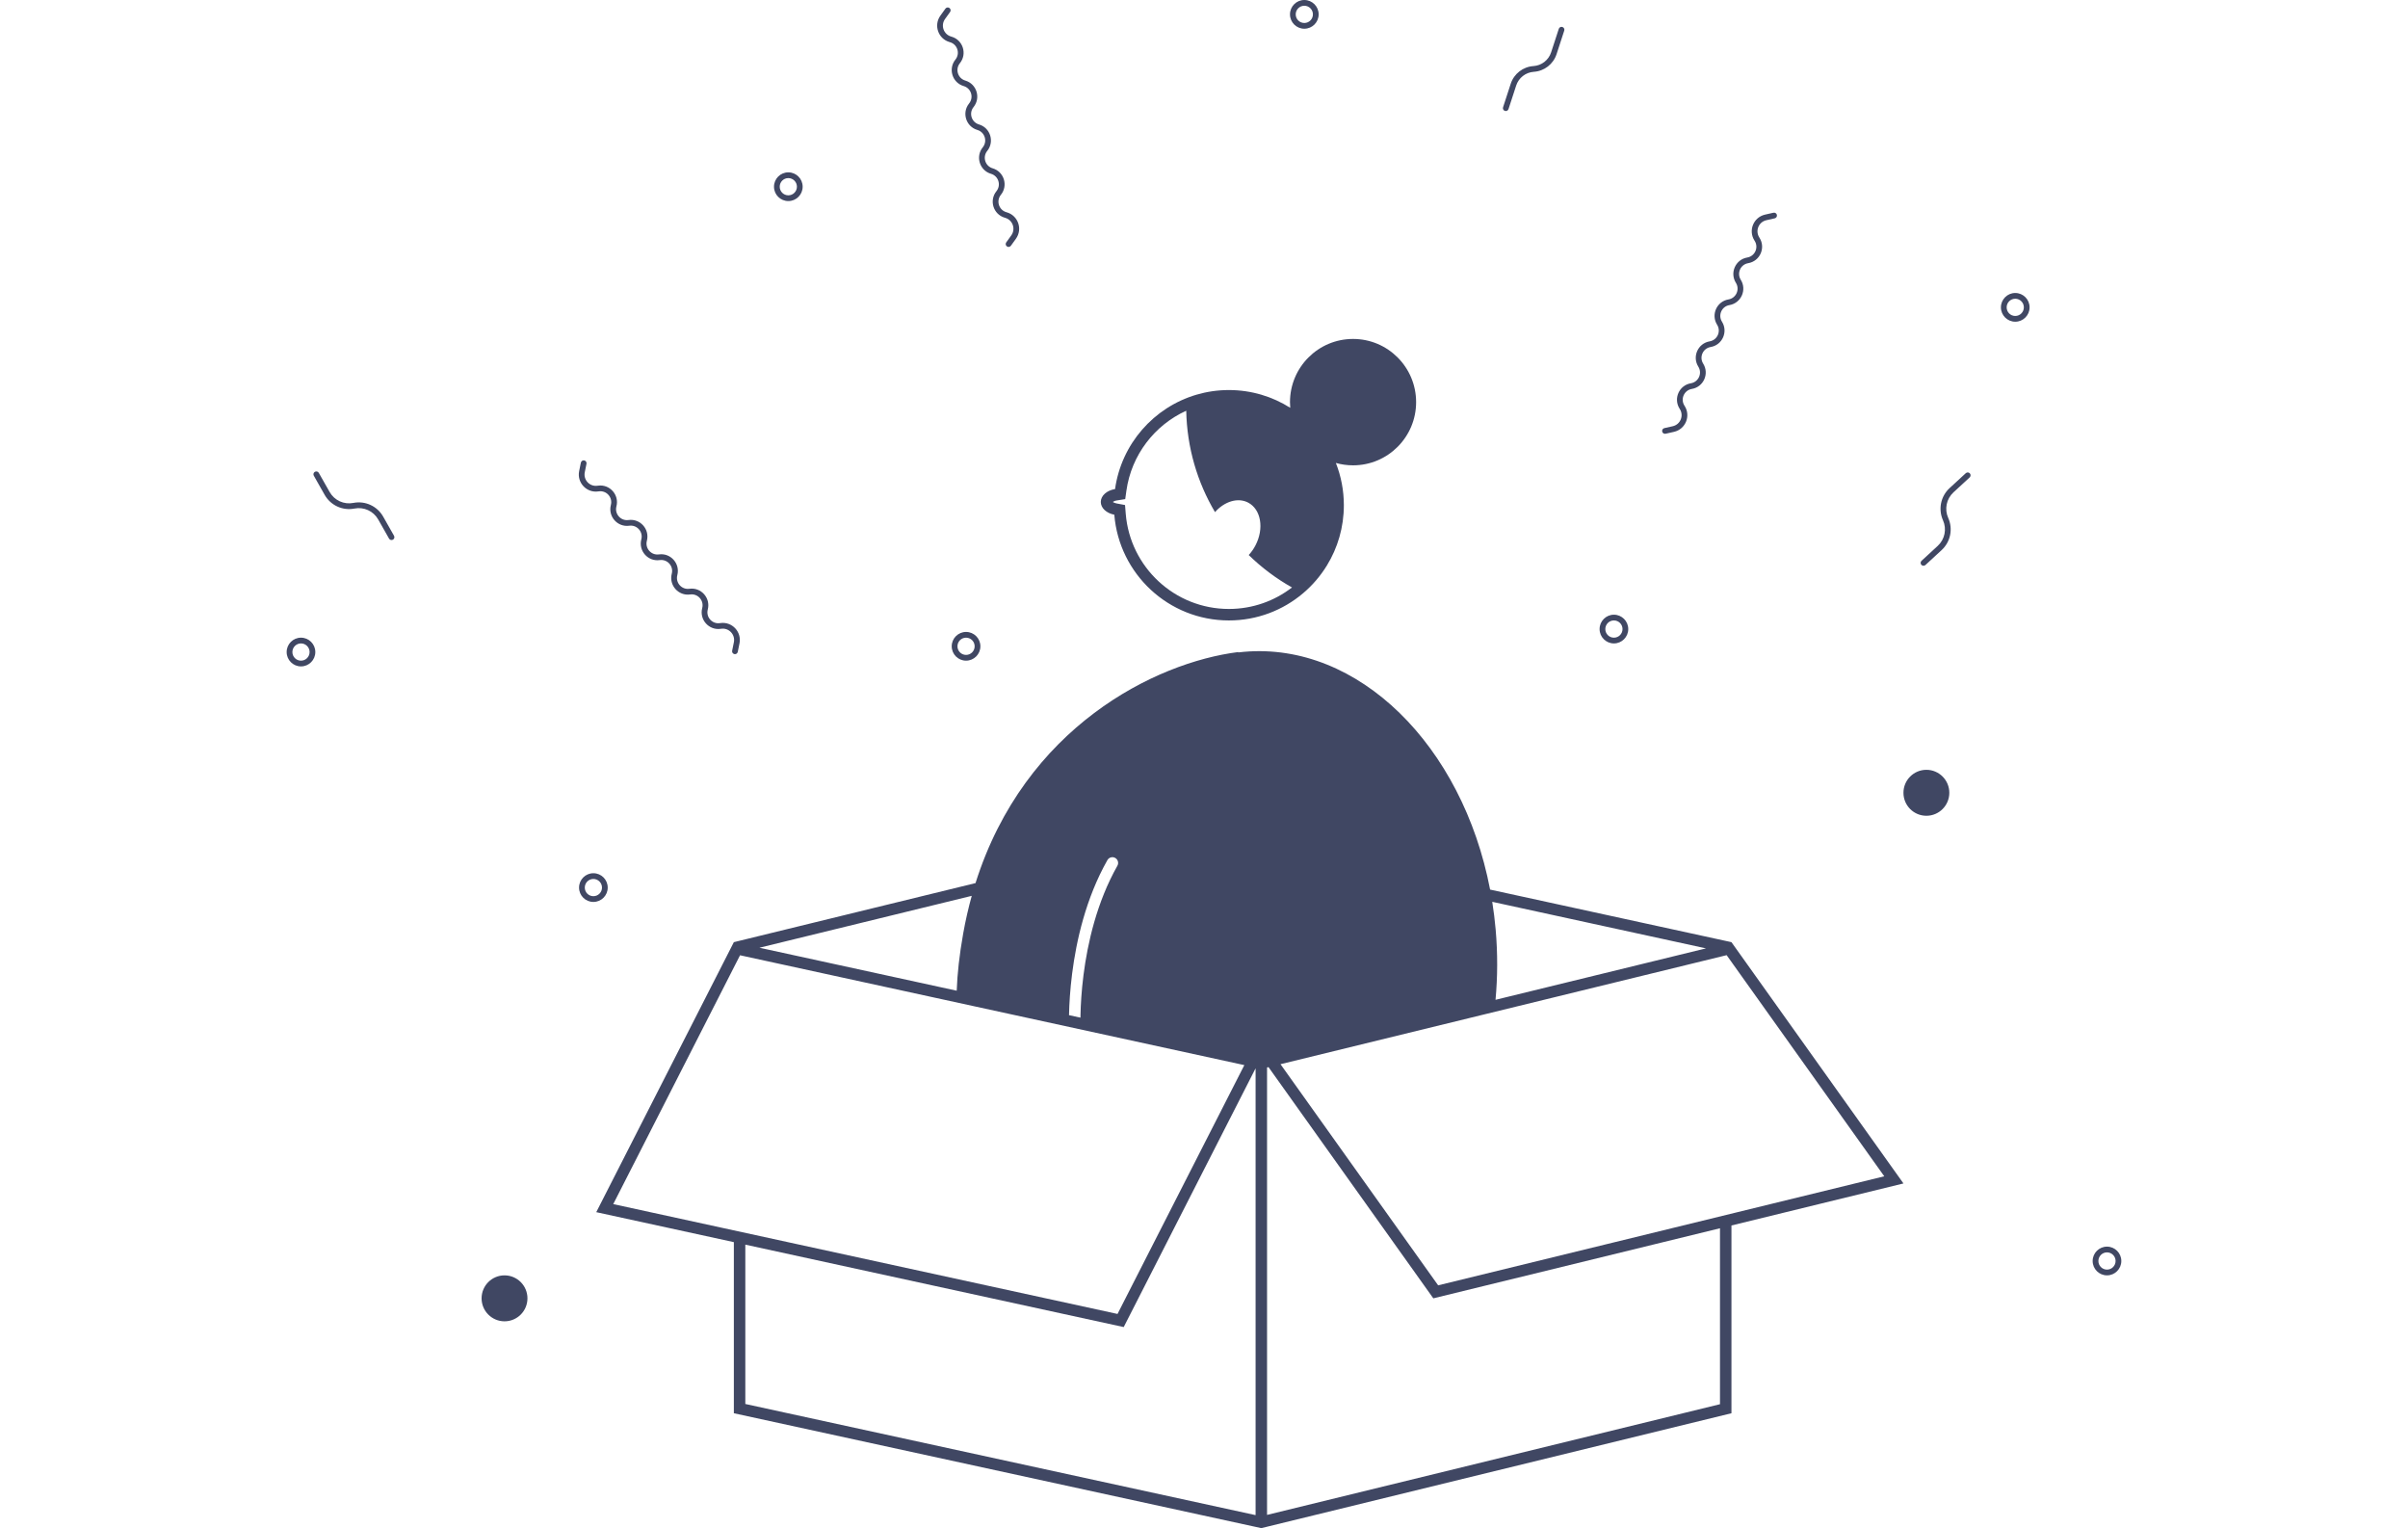 <svg width="238" height="151" viewBox="0 0 238 151" fill="none" xmlns="http://www.w3.org/2000/svg">
<path fill-rule="evenodd" clip-rule="evenodd" d="M130.332 1.419C130.332 2.203 129.698 2.838 128.915 2.838C128.133 2.838 127.499 2.203 127.499 1.419C127.499 0.635 128.133 0 128.915 0C129.698 0 130.332 0.635 130.332 1.419ZM129.765 1.419C129.765 1.889 129.385 2.271 128.915 2.271C128.446 2.271 128.065 1.889 128.065 1.419C128.065 0.949 128.446 0.568 128.915 0.568C129.385 0.568 129.765 0.949 129.765 1.419Z" fill="#404763"/>
<path fill-rule="evenodd" clip-rule="evenodd" d="M79.332 18.449C79.332 19.233 78.698 19.868 77.915 19.868C77.133 19.868 76.499 19.233 76.499 18.449C76.499 17.666 77.133 17.03 77.915 17.03C78.698 17.03 79.332 17.666 79.332 18.449ZM78.765 18.449C78.765 18.919 78.385 19.301 77.915 19.301C77.446 19.301 77.065 18.919 77.065 18.449C77.065 17.979 77.446 17.598 77.915 17.598C78.385 17.598 78.765 17.979 78.765 18.449Z" fill="#404763"/>
<path fill-rule="evenodd" clip-rule="evenodd" d="M159.515 63.579C160.298 63.579 160.932 62.944 160.932 62.16C160.932 61.376 160.298 60.741 159.515 60.741C158.733 60.741 158.099 61.376 158.099 62.16C158.099 62.944 158.733 63.579 159.515 63.579ZM159.515 63.011C159.985 63.011 160.365 62.63 160.365 62.16C160.365 61.69 159.985 61.308 159.515 61.308C159.046 61.308 158.665 61.69 158.665 62.16C158.665 62.63 159.046 63.011 159.515 63.011Z" fill="#404763"/>
<path fill-rule="evenodd" clip-rule="evenodd" d="M96.899 63.863C96.899 64.647 96.264 65.282 95.482 65.282C94.7 65.282 94.065 64.647 94.065 63.863C94.065 63.079 94.7 62.444 95.482 62.444C96.264 62.444 96.899 63.079 96.899 63.863ZM96.332 63.863C96.332 64.333 95.951 64.714 95.482 64.714C95.013 64.714 94.632 64.333 94.632 63.863C94.632 63.392 95.013 63.011 95.482 63.011C95.951 63.011 96.332 63.392 96.332 63.863Z" fill="#404763"/>
<path fill-rule="evenodd" clip-rule="evenodd" d="M208.249 126.023C209.031 126.023 209.665 125.387 209.665 124.603C209.665 123.82 209.031 123.184 208.249 123.184C207.466 123.184 206.832 123.82 206.832 124.603C206.832 125.387 207.466 126.023 208.249 126.023ZM208.249 125.455C208.718 125.455 209.099 125.074 209.099 124.603C209.099 124.133 208.718 123.752 208.249 123.752C207.779 123.752 207.399 124.133 207.399 124.603C207.399 125.074 207.779 125.455 208.249 125.455Z" fill="#404763"/>
<path fill-rule="evenodd" clip-rule="evenodd" d="M200.599 30.37C200.599 31.154 199.964 31.79 199.182 31.79C198.4 31.79 197.765 31.154 197.765 30.37C197.765 29.587 198.4 28.951 199.182 28.951C199.964 28.951 200.599 29.587 200.599 30.37ZM200.032 30.37C200.032 30.841 199.651 31.222 199.182 31.222C198.713 31.222 198.332 30.841 198.332 30.37C198.332 29.9 198.713 29.519 199.182 29.519C199.651 29.519 200.032 29.9 200.032 30.37Z" fill="#404763"/>
<path fill-rule="evenodd" clip-rule="evenodd" d="M58.649 89.124C59.431 89.124 60.065 88.489 60.065 87.705C60.065 86.921 59.431 86.286 58.649 86.286C57.866 86.286 57.232 86.921 57.232 87.705C57.232 88.489 57.866 89.124 58.649 89.124ZM58.649 88.556C59.118 88.556 59.499 88.175 59.499 87.705C59.499 87.235 59.118 86.853 58.649 86.853C58.179 86.853 57.799 87.235 57.799 87.705C57.799 88.175 58.179 88.556 58.649 88.556Z" fill="#404763"/>
<path fill-rule="evenodd" clip-rule="evenodd" d="M31.165 64.43C31.165 65.214 30.531 65.85 29.749 65.85C28.966 65.85 28.332 65.214 28.332 64.43C28.332 63.647 28.966 63.011 29.749 63.011C30.531 63.011 31.165 63.647 31.165 64.43ZM30.599 64.43C30.599 64.901 30.218 65.282 29.749 65.282C29.279 65.282 28.899 64.901 28.899 64.43C28.899 63.96 29.279 63.579 29.749 63.579C30.218 63.579 30.599 63.96 30.599 64.43Z" fill="#404763"/>
<path d="M154.067 2.848L153.309 5.172C153.059 5.939 152.368 6.477 151.564 6.529C150.528 6.596 149.638 7.288 149.316 8.276L148.558 10.6C148.51 10.749 148.591 10.909 148.74 10.958C148.889 11.007 149.049 10.925 149.097 10.776L149.855 8.452C150.105 7.685 150.796 7.148 151.6 7.095C152.636 7.028 153.526 6.336 153.848 5.348L154.606 3.024C154.654 2.875 154.573 2.715 154.424 2.666C154.276 2.617 154.116 2.699 154.067 2.848Z" fill="#404763"/>
<path d="M193.075 48.65L194.675 47.175C194.791 47.069 194.798 46.889 194.692 46.773C194.586 46.658 194.407 46.651 194.292 46.757L192.691 48.232C191.814 49.04 191.552 50.321 192.04 51.41C192.428 52.276 192.219 53.295 191.522 53.938L189.921 55.413C189.806 55.519 189.798 55.699 189.904 55.814C190.01 55.929 190.19 55.937 190.305 55.831L191.905 54.356C192.783 53.547 193.045 52.267 192.557 51.178C192.168 50.311 192.377 49.293 193.075 48.65Z" fill="#404763"/>
<path d="M31.509 46.727L32.583 48.62C33.051 49.446 33.995 49.879 34.925 49.695C36.095 49.464 37.281 50.008 37.87 51.046L38.944 52.94C39.022 53.076 38.974 53.249 38.838 53.327C38.702 53.404 38.529 53.357 38.452 53.22L37.377 51.326C36.909 50.501 35.965 50.068 35.035 50.252C33.865 50.483 32.679 49.939 32.09 48.901L31.016 47.007C30.939 46.871 30.986 46.697 31.122 46.62C31.258 46.542 31.431 46.59 31.509 46.727Z" fill="#404763"/>
<path d="M59.047 47.998C58.283 48.105 57.642 47.421 57.797 46.663L57.967 45.828C57.998 45.675 57.9 45.525 57.746 45.493C57.593 45.462 57.443 45.561 57.412 45.715L57.242 46.55C57.009 47.692 57.973 48.721 59.125 48.56L59.185 48.552C59.948 48.446 60.573 49.151 60.377 49.897C60.079 51.035 61.032 52.11 62.195 51.949C62.957 51.843 63.582 52.548 63.387 53.294C63.088 54.431 64.041 55.507 65.204 55.345C65.967 55.239 66.592 55.944 66.396 56.69C66.098 57.828 67.051 58.903 68.214 58.741C68.976 58.635 69.601 59.34 69.405 60.086C69.107 61.224 70.06 62.299 71.223 62.138L71.283 62.129C72.048 62.023 72.688 62.706 72.534 63.464L72.364 64.299C72.332 64.453 72.431 64.603 72.585 64.634C72.738 64.666 72.888 64.567 72.919 64.413L73.089 63.578C73.322 62.436 72.358 61.407 71.205 61.567L71.145 61.575C70.383 61.681 69.758 60.976 69.954 60.23C70.252 59.093 69.299 58.017 68.136 58.179C67.373 58.285 66.749 57.58 66.944 56.834C67.242 55.697 66.289 54.621 65.126 54.783C64.364 54.889 63.739 54.184 63.935 53.438C64.233 52.3 63.28 51.225 62.117 51.386C61.355 51.492 60.73 50.787 60.925 50.041C61.224 48.904 60.271 47.828 59.108 47.99L59.047 47.998Z" fill="#404763"/>
<path d="M174.579 21.761C173.825 21.931 173.466 22.796 173.877 23.451L173.909 23.503C174.533 24.499 173.945 25.811 172.787 26.005C172.028 26.132 171.642 26.992 172.052 27.645C172.676 28.641 172.088 29.953 170.93 30.148C170.171 30.275 169.785 31.135 170.195 31.788C170.819 32.784 170.231 34.096 169.073 34.29C168.314 34.418 167.928 35.278 168.337 35.931C168.962 36.927 168.374 38.239 167.216 38.433C166.457 38.56 166.071 39.421 166.48 40.074L166.513 40.125C167.131 41.112 166.59 42.415 165.455 42.671L164.625 42.858C164.472 42.893 164.321 42.797 164.286 42.644C164.252 42.491 164.348 42.339 164.501 42.304L165.331 42.117C166.084 41.947 166.443 41.082 166.033 40.427L166 40.376C165.376 39.379 165.964 38.068 167.122 37.873C167.881 37.746 168.267 36.886 167.858 36.233C167.233 35.237 167.821 33.925 168.979 33.73C169.739 33.603 170.124 32.743 169.715 32.09C169.09 31.094 169.678 29.782 170.836 29.588C171.596 29.46 171.981 28.6 171.572 27.947C170.947 26.951 171.536 25.639 172.694 25.445C173.453 25.317 173.838 24.457 173.429 23.804L173.397 23.753C172.778 22.766 173.319 21.463 174.454 21.207L175.284 21.02C175.437 20.985 175.589 21.081 175.623 21.234C175.657 21.387 175.562 21.539 175.409 21.574L174.579 21.761Z" fill="#404763"/>
<path d="M93.998 3.609C93.257 3.391 92.954 2.504 93.405 1.877L93.903 1.185C93.995 1.058 93.966 0.881 93.839 0.789C93.712 0.698 93.535 0.726 93.443 0.853L92.946 1.545C92.266 2.49 92.722 3.825 93.839 4.153L93.897 4.17C94.636 4.387 94.916 5.287 94.432 5.887C93.694 6.801 94.121 8.174 95.248 8.505C95.987 8.722 96.267 9.622 95.783 10.222C95.044 11.136 95.472 12.509 96.599 12.84C97.338 13.057 97.618 13.957 97.134 14.557C96.395 15.472 96.823 16.844 97.95 17.175C98.689 17.392 98.969 18.293 98.485 18.892C97.746 19.806 98.174 21.179 99.301 21.51L99.359 21.527C100.1 21.745 100.404 22.632 99.952 23.259L99.454 23.951C99.363 24.078 99.391 24.255 99.518 24.347C99.645 24.439 99.822 24.41 99.914 24.283L100.412 23.591C101.092 22.646 100.635 21.311 99.519 20.983L99.46 20.966C98.722 20.749 98.441 19.849 98.925 19.249C99.664 18.335 99.236 16.962 98.109 16.631C97.371 16.414 97.09 15.514 97.574 14.914C98.313 14 97.885 12.627 96.758 12.296C96.02 12.079 95.739 11.179 96.223 10.579C96.962 9.665 96.534 8.292 95.407 7.961C94.669 7.744 94.388 6.844 94.873 6.244C95.611 5.33 95.183 3.957 94.056 3.626L93.998 3.609Z" fill="#404763"/>
<path d="M190.399 80.609C191.651 80.609 192.665 79.592 192.665 78.338C192.665 77.084 191.651 76.068 190.399 76.068C189.147 76.068 188.132 77.084 188.132 78.338C188.132 79.592 189.147 80.609 190.399 80.609Z" fill="#404763"/>
<path d="M49.865 130.564C51.117 130.564 52.132 129.547 52.132 128.293C52.132 127.039 51.117 126.023 49.865 126.023C48.614 126.023 47.599 127.039 47.599 128.293C47.599 129.547 48.614 130.564 49.865 130.564Z" fill="#404763"/>
<path fill-rule="evenodd" clip-rule="evenodd" d="M139.965 39.737C139.965 43.185 137.175 45.981 133.732 45.981C133.143 45.981 132.573 45.899 132.033 45.746C132.543 47.04 132.823 48.45 132.823 49.925C132.823 52.105 132.212 54.141 131.151 55.872C130.515 56.91 129.717 57.839 128.793 58.621C126.814 60.298 124.255 61.308 121.46 61.308C115.499 61.308 110.609 56.709 110.135 50.86C109.366 50.714 108.799 50.206 108.799 49.6C108.799 48.976 109.403 48.454 110.208 48.328C110.833 43.872 114.033 40.244 118.253 39.002C119.27 38.703 120.346 38.542 121.46 38.542C123.689 38.542 125.769 39.186 127.523 40.297C127.507 40.112 127.499 39.925 127.499 39.737C127.499 36.288 130.289 33.492 133.732 33.492C137.175 33.492 139.965 36.288 139.965 39.737ZM117.244 40.586C114.115 42.006 111.825 44.958 111.331 48.486L111.214 49.32L110.383 49.45C110.194 49.479 110.062 49.544 109.986 49.6C110.056 49.651 110.175 49.712 110.345 49.744L111.195 49.904L111.265 50.768C111.692 56.033 116.094 60.173 121.46 60.173C123.808 60.173 125.971 59.381 127.697 58.049C126.133 57.169 124.696 56.089 123.42 54.844C123.673 54.572 123.899 54.254 124.085 53.897C124.959 52.227 124.637 50.332 123.367 49.665C122.345 49.129 121.021 49.55 120.087 50.604C118.344 47.659 117.317 44.24 117.244 40.586ZM109.919 49.664C109.919 49.664 109.92 49.663 109.921 49.661C109.92 49.662 109.919 49.664 109.919 49.664Z" fill="#404763"/>
<path fill-rule="evenodd" clip-rule="evenodd" d="M72.532 93.098L58.932 119.778L72.532 122.74V139.647L124.665 151L125.232 150.863V150.862L171.132 139.647V121.094L188.132 116.94L171.132 93.098L147.277 87.903C144.551 73.671 134.247 63.419 122.948 64.409C122.758 64.426 122.57 64.445 122.382 64.468L122.399 64.43C114.17 65.461 101.273 71.869 96.418 87.262L72.532 93.098ZM73.144 94.393L60.611 118.982L110.453 129.836L122.987 105.247L73.144 94.393ZM75.061 93.648L94.559 97.895C94.618 96.234 94.821 94.36 95.199 92.246C95.43 90.953 95.714 89.712 96.044 88.522L75.061 93.648ZM147.489 89.111C147.632 90.013 147.745 90.93 147.827 91.86C148.034 94.23 148.022 96.553 147.813 98.795L168.618 93.712L147.489 89.111ZM106.795 100.247C106.792 100.356 106.79 100.46 106.789 100.558L105.66 100.312L105.662 100.221C105.684 99.233 105.758 97.84 105.965 96.214C106.376 92.969 107.318 88.762 109.453 84.99C109.608 84.717 109.954 84.621 110.226 84.776C110.498 84.931 110.593 85.277 110.439 85.55C108.405 89.144 107.491 93.19 107.089 96.357C106.888 97.937 106.816 99.29 106.795 100.247ZM124.099 105.563V149.715L73.665 138.732V122.987L111.065 131.132L124.099 105.563ZM169.999 138.755L125.232 149.693V105.481L125.375 105.446L141.665 128.293L169.999 121.37V138.755ZM142.142 127.008L126.561 105.157L170.656 94.383L186.236 116.234L142.142 127.008Z" fill="#404763"/>
</svg>
